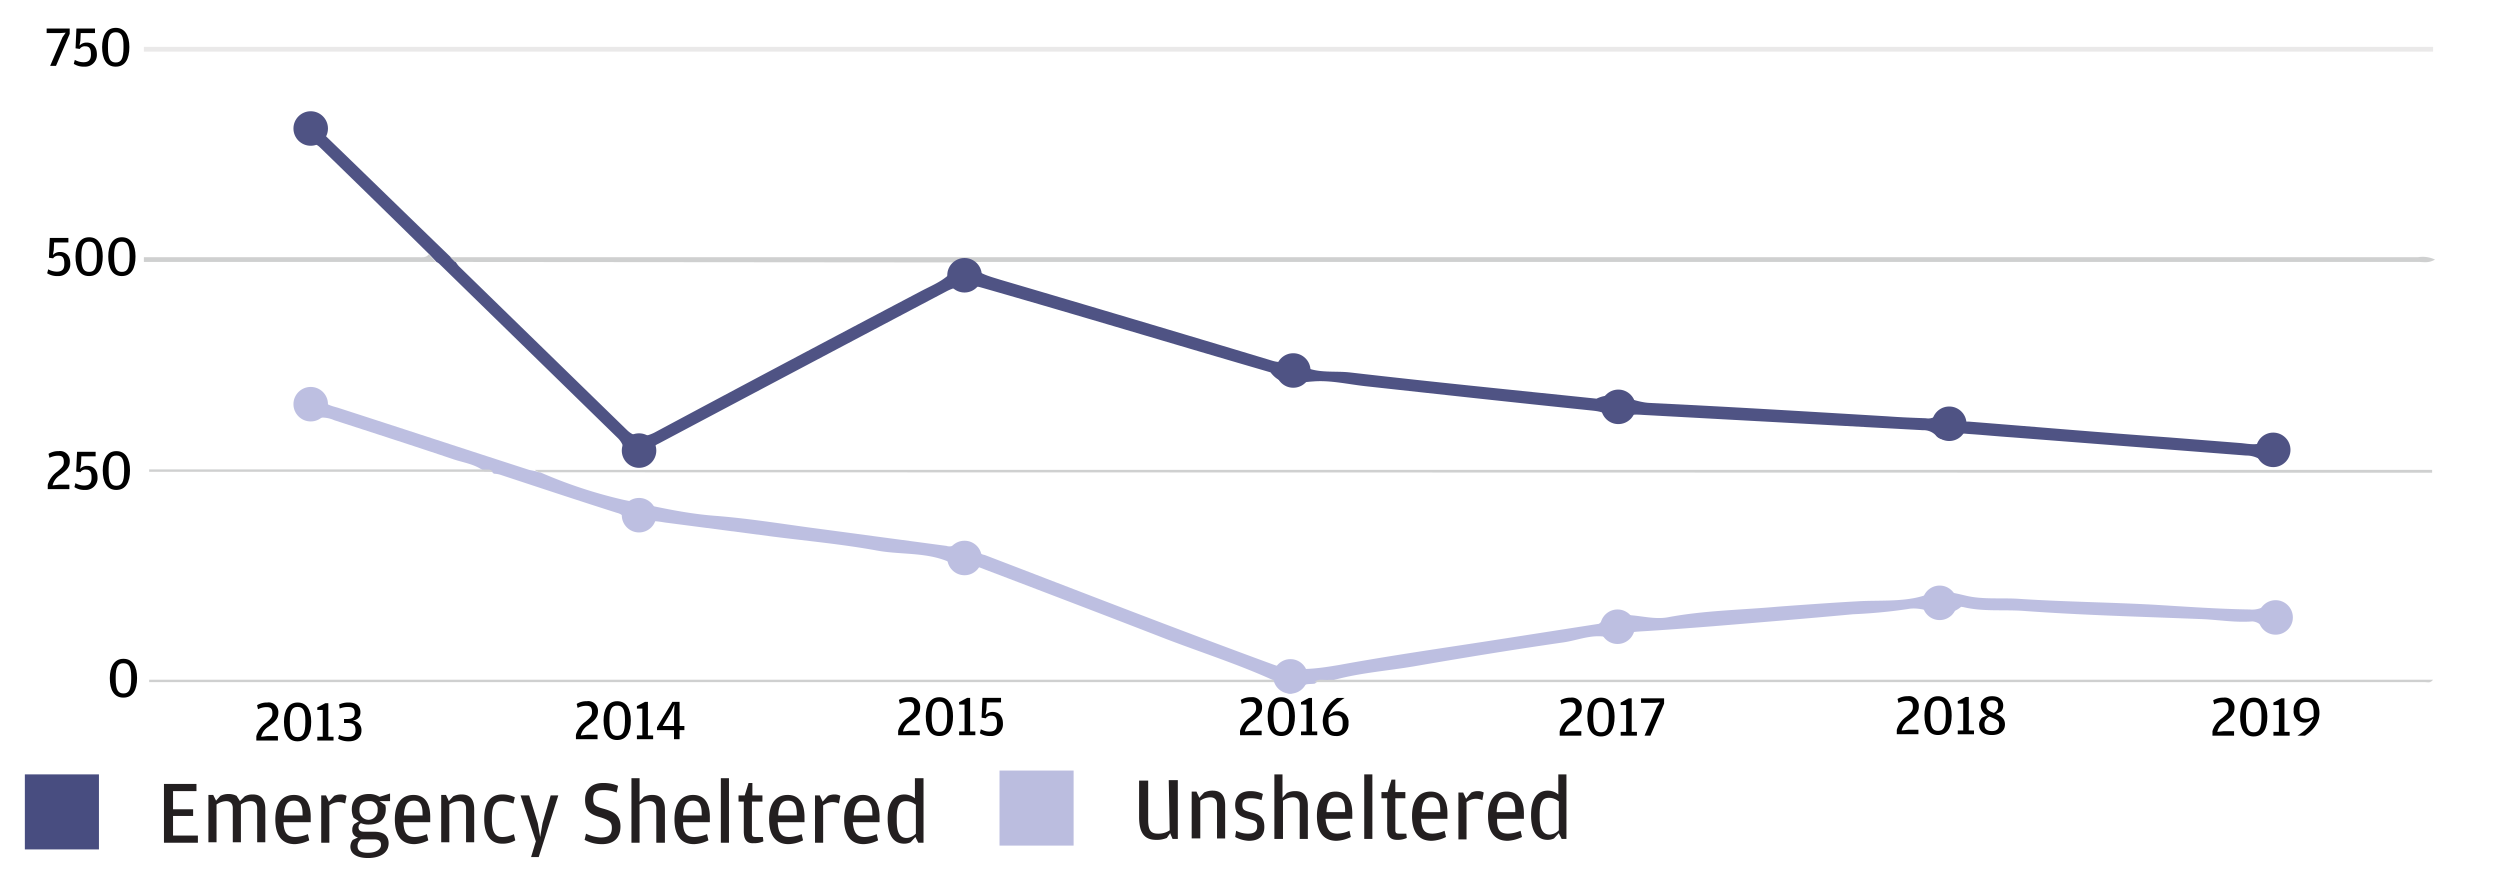 <svg id="aa449e71-ac84-4659-b091-d7fdb1504e9c" data-name="bdc6570f-65ff-4795-9bfc-cc5cb4c1509f" xmlns="http://www.w3.org/2000/svg" width="523" height="185.333" viewBox="0 0 523 185.333">
  <defs>
    <style>
      .f0f73739-01c7-4e92-a8b3-28ede382a0c3 {
        fill: #4f5384;
      }

      .bf4565ab-a06a-4c30-b82f-7879ca49f8e8 {
        fill: #bdbfe1;
      }

      .a4f7c91b-d904-41d1-9dc6-e6e1db61b189 {
        fill: #eae9e9;
      }

      .fd9aaceb-db14-496f-aac6-2c801f180a68 {
        fill: #cfd0d0;
      }

      .e7c65c53-a90b-4cd4-ac35-4360c7120dee {
        fill: #484d80;
      }

      .a6e0e216-46b3-44e3-9153-5ee311b6d54b {
        fill: #231f20;
      }

      .aadf109c-d4f0-4c4d-877d-4c432b089845 {
        fill: #bbbddf;
      }
    </style>
  </defs>
  <path class="f0f73739-01c7-4e92-a8b3-28ede382a0c3" d="M202.8,54.8c1.4,2.4,3.9,2.9,6.4,3.7q28.05,8.25,56.1,16.7c1.3.4,2.6.9,4,.1a1.514,1.514,0,0,1,1.7.2c3.3,2.9,7.5,2,11.3,2.4,17.2,2,34.4,3.7,51.7,5.5,3.9-1.9,7.5.8,11.3.9,16.5.8,33,1.8,49.6,2.8,2.7.2,5.3.3,8,.4a2.815,2.815,0,0,0,2-.4,2.717,2.717,0,0,1,3.9,0c.1.1.2.2.2.3.8.9,1.9.8,2.9.8,13.9,1.1,27.8,2.3,41.8,3.3,5.1.4,10.1.8,15.2,1.2,1.9.2,3.6.6,5.4-.6a2.31,2.31,0,0,1,3.3,1,2.527,2.527,0,0,1-.5,3.5,2.389,2.389,0,0,1-3.4.2l-.1-.1a5.489,5.489,0,0,0-3.7-1.4L421,91.5c-3-.2-6-.5-9-.7-1.5-.1-2.8-.4-4.1.7a2.123,2.123,0,0,1-3-.5,3.541,3.541,0,0,0-2.6-1l-58.6-3.2c-1.5-.1-2.9-.2-4.2.8a1.983,1.983,0,0,1-2.6-.2c-1.3-1.4-3-1.4-4.7-1.6-15.5-1.6-31-3.3-46.5-5-3.7-.4-7.4-1.3-11-1-3.3.2-6.5,1.3-8.9-1.9-20.3-5.9-40.4-12-60.7-17.8a9.988,9.988,0,0,0-7,.8q-30.15,15.9-60.3,31.9a4.139,4.139,0,0,0-2.2,2.3,2.275,2.275,0,0,1-2.7,1.5,2.551,2.551,0,0,1-2.3-2.2,4.588,4.588,0,0,0-1.3-2.7c-12.5-12.2-24.9-24.3-37.4-36.5a2.092,2.092,0,0,0-.6-.4l-1.5-1.6c-7.6-7.5-15.3-15-22.9-22.4a3.168,3.168,0,0,0-2.3-.9,2.79,2.79,0,0,1-2.5-3v-.1a2.476,2.476,0,0,1,2.5-2.5,2.666,2.666,0,0,1,3,2.1v.5a2.504,2.504,0,0,0,.8,1.8c8.7,8.4,17.3,16.8,26,25.2l1,1a5.547,5.547,0,0,0,.6.8l35.1,34.2c1.7,1.7,3.6,1.7,5.8.6Q164.65,75.65,192.5,61c3-1.6,6.3-2.7,7.9-6.1Z"/>
  <path class="bf4565ab-a06a-4c30-b82f-7879ca49f8e8" d="M113,98.8a98.06,98.06,0,0,0,17.6,5.8c6.2,1.3,12.4,2.8,18.9,3.3s12.9,1.5,19.4,2.4l29.1,3.9a2.016,2.016,0,0,0,1.7-.2c1.8-1.1,3.4-1,4.6,1a2.454,2.454,0,0,0,1.7,1.1c20.1,7.7,40.1,15.5,60.3,22.9,4.3,1.6,9.2.9,13.9.1,10.4-1.9,20.8-3.4,31.2-5l23.1-3.6c4.5-3.8,9.7-.4,14.6-1.4,7.5-1.4,15.3-1.5,23-2.2,5.5-.4,11-.8,16.4-1.1,4.8-.3,9.9.2,14.3-1.3,3.3-1.2,5.4-.6,8.4.1,3.7.9,7.7.4,11.5.7,9.3.6,18.6.7,27.8,1.2,6.7.4,13.4.9,20.1,1a5.203,5.203,0,0,0,3.2-.7,2.676,2.676,0,0,1,3.4,4.1,3.041,3.041,0,0,1-4,.1,2.975,2.975,0,0,0-2-1c-3.7.3-7.4-.4-11.1-.5-12.3-.5-24.6-.8-36.8-1.7-4.2-.3-8.5.2-12.6-.8-.2,0-.4-.1-.5,0-3.5,2.9-7.3-.3-11,.4a109.19,109.19,0,0,1-11.5,1.1c-9.7.9-19.5,1.7-29.2,2.5-5.1.4-10.3.8-15.4,1.1-1,.1-2,0-2.7,1a2.004,2.004,0,0,1-2.3.9c-3.8-2-7.5-.1-11.1.4-10.4,1.5-20.8,3.2-31.2,5-5.9,1-11.9,1.4-17.6,3.1-1,.2-2.2-.4-3.1.5-.9.2-1.8-.1-2.7.6-2.5,2.2-3,2-5.1-.6l-.5-.5c-7.4-3.4-15.2-5.9-22.8-8.8-12.6-4.9-25.2-9.7-37.8-14.5-1.3-.5-2.5-1.1-3.9-.5a2.263,2.263,0,0,1-1.8-.1c-5.2-3.3-11.3-2.4-16.9-3.4-7.1-1.3-14.4-2-21.6-2.9l-22.2-2.9c-1.9-.2-3.8-.9-5.7.4a2.244,2.244,0,0,1-3.1-1h0a2.852,2.852,0,0,0-1.9-1.5c-8.2-2.6-16.3-5.3-24.5-8a5.067,5.067,0,0,0-1.3-.2c-.5-.7-1.3-.4-2-.5-1.9-1.5-4.3-1.8-6.4-2.5-8.3-2.8-16.7-5.5-25-8.2a6.31,6.31,0,0,0-4.3-.3c-1.5.6-2.6-.2-3.3-1.7a2.179,2.179,0,0,1,.8-3.1c.1,0,.1-.1.2-.1,1.3-.8,2.8-.9,3.7.5s2.3,1.7,3.7,2.1c13.3,4.3,26.7,8.7,40,13l1.5.3A1.539,1.539,0,0,0,113,98.8Z"/>
  <path class="a4f7c91b-d904-41d1-9dc6-e6e1db61b189" d="M30.1,9.8H509v1H30.1Z"/>
  <path class="fd9aaceb-db14-496f-aac6-2c801f180a68" d="M95.2,54.8l-1-1H505.9a6.025,6.025,0,0,1,3.5.5c-1.3.8-2.4.5-3.4.5H206.6c-1.3,0-2.6,0-3.9.1h-2.6Z"/>
  <path class="fd9aaceb-db14-496f-aac6-2c801f180a68" d="M113,98.8a1.606,1.606,0,0,1-1.1-.5H508.8v.6Z"/>
  <path class="fd9aaceb-db14-496f-aac6-2c801f180a68" d="M266.6,142.2l.5.5H31.2v-.5Z"/>
  <path class="fd9aaceb-db14-496f-aac6-2c801f180a68" d="M275,142.7c.9-.9,2.1-.3,3.1-.5H509c-.6.8-1.2.5-1.7.5H275Z"/>
  <path class="fd9aaceb-db14-496f-aac6-2c801f180a68" d="M89.7,53.2l1.5,1.6H30.1v-1H87.5C88.3,53.8,89.1,54,89.7,53.2Z"/>
  <path class="fd9aaceb-db14-496f-aac6-2c801f180a68" d="M101.1,98.2c.7.1,1.5-.2,2,.5H31.2v-.5Z"/>
  <rect class="e7c65c53-a90b-4cd4-ac35-4360c7120dee" x="5.2" y="162" width="15.5" height="15.7"/>
  <path class="a6e0e216-46b3-44e3-9153-5ee311b6d54b" d="M34.3,164h6.8v1.5H36.2v3.8h4.2v1.4H36.2v4.1h5.2v1.5H34.3Z"/>
  <path class="a6e0e216-46b3-44e3-9153-5ee311b6d54b" d="M51.2,166.6a3.287,3.287,0,0,1,1.7-.4c1.6,0,2.6.9,2.6,3.1v6.9H53.8v-7.1c0-1.1-.5-1.5-1.4-1.5a3.722,3.722,0,0,0-2,.7v7.9H48.7v-7.1c0-1.1-.6-1.5-1.4-1.5a3.722,3.722,0,0,0-2,.7v7.9H43.6v-9.9h1l.6,1.2.9-1a3.812,3.812,0,0,1,3.4,0l.7,1.1Z"/>
  <path class="a6e0e216-46b3-44e3-9153-5ee311b6d54b" d="M61.8,175.1a7.598,7.598,0,0,0,2.6-.6l.3,1.3a7.872,7.872,0,0,1-3,.8c-2.7,0-4.1-1.8-4.1-5.2s1.5-5.1,3.9-5.1,3.5,1.8,3.5,4.6V172H59.3C59.4,174.3,60.1,175.1,61.8,175.1Zm1.5-4.5v-.3c0-2.1-.6-2.8-1.8-2.8s-2,.6-2.1,3.1Z"/>
  <path class="a6e0e216-46b3-44e3-9153-5ee311b6d54b" d="M69.9,166.5a3.194,3.194,0,0,1,1.4-.3,2.375,2.375,0,0,1,1.2.3l-.3,1.6a3.194,3.194,0,0,0-1.4-.3,3.41,3.41,0,0,0-1.9.7v7.8H67.2v-9.9h1l.6,1.3Z"/>
  <path class="a6e0e216-46b3-44e3-9153-5ee311b6d54b" d="M81.6,166v1.6H79.4l1.2.8a2.769,2.769,0,0,1,.1.9c0,2.4-1.7,3.2-3.6,3.2a4.146,4.146,0,0,1-1.6-.3,1.05,1.05,0,0,0-.5.9q0,.9,1.2.9h2.1c1.9,0,3,.8,3,2.4,0,2.1-1.9,3.1-4.3,3.1s-3.7-.9-3.7-2.4a2.389,2.389,0,0,1,.5-1.4l1.1-.5a1.496,1.496,0,0,1-1.2-1.6,1.746,1.746,0,0,1,.4-1.2l1-.6-1.1-.7a3.922,3.922,0,0,1-.4-1.8c0-2.4,1.9-3.2,3.6-3.2a4.282,4.282,0,0,1,2.2.6Zm-6.8,11c0,1,.7,1.4,2.2,1.4,1.8,0,2.7-.8,2.7-1.6v-.1c0-.6-.3-1.1-1.4-1.1H75.5a1.75,1.75,0,0,0-.7,1.4Zm4.2-7.4v-.2a1.594,1.594,0,0,0-1.4-1.8h-.5c-1.3,0-1.9.6-1.9,1.8v.2a1.9,1.9,0,0,0,3.8,0Z"/>
  <path class="a6e0e216-46b3-44e3-9153-5ee311b6d54b" d="M86.8,175.1a6.566,6.566,0,0,0,2.5-.6l.3,1.3a7.396,7.396,0,0,1-2.9.8c-2.7,0-4.1-1.8-4.1-5.2s1.5-5.1,3.9-5.1,3.5,1.8,3.5,4.6V172H84.4C84.5,174.3,85.1,175.1,86.8,175.1Zm1.6-4.5v-.3c0-2.1-.6-2.8-1.8-2.8s-2,.6-2.1,3.1Z"/>
  <path class="a6e0e216-46b3-44e3-9153-5ee311b6d54b" d="M94.8,166.6a3.922,3.922,0,0,1,1.8-.4c1.6,0,2.6.9,2.6,3.1v6.9H97.5v-7.1c0-1.1-.6-1.5-1.4-1.5a3.771,3.771,0,0,0-2.1.7v7.9H92.3v-9.9h1l.6,1.3Z"/>
  <path class="a6e0e216-46b3-44e3-9153-5ee311b6d54b" d="M101.3,171.3c0-3.4,1.3-5.1,3.8-5.1a5.834,5.834,0,0,1,2.6.6l-.3,1.3a8.561,8.561,0,0,0-2.3-.5c-1.4,0-2.2.6-2.2,3.5v.3c0,2.9.8,3.7,2.2,3.7a5.325,5.325,0,0,0,2.4-.6l.3,1.3a5.189,5.189,0,0,1-2.7.7C102.7,176.5,101.3,174.8,101.3,171.3Z"/>
  <path class="a6e0e216-46b3-44e3-9153-5ee311b6d54b" d="M112.1,176l-3.2-9.6h1.8l1.8,5.8.5,2.9.5-2.9,1.7-5.8h1.6l-4.1,12.9h-1.6Z"/>
  <path class="a6e0e216-46b3-44e3-9153-5ee311b6d54b" d="M122.3,175.7l.3-1.3a7.872,7.872,0,0,0,3,.8c1.6,0,2.4-.4,2.4-2,0-1.2-.5-1.6-2.3-2.2-2.2-.6-3.3-1.3-3.3-3.7,0-2.2,1.4-3.5,3.8-3.5a7.79,7.79,0,0,1,3.1.6l-.3,1.4a6.92,6.92,0,0,0-2.8-.5c-1.5,0-2.1.4-2.1,1.8,0,1.3.3,1.6,2.2,2.1,2.1.6,3.5,1.3,3.5,3.7s-1.4,3.7-3.9,3.7A7.683,7.683,0,0,1,122.3,175.7Z"/>
  <path class="a6e0e216-46b3-44e3-9153-5ee311b6d54b" d="M133.8,176.3h-1.7V162.8h1.7v4.9l.9-1a3.922,3.922,0,0,1,1.8-.4c1.6,0,2.6.9,2.6,3.1v6.9h-1.8v-7.2c0-1.1-.6-1.5-1.4-1.5a3.771,3.771,0,0,0-2.1.7Z"/>
  <path class="a6e0e216-46b3-44e3-9153-5ee311b6d54b" d="M145.3,175.1a7.598,7.598,0,0,0,2.6-.6l.3,1.3a7.415,7.415,0,0,1-3,.8c-2.7,0-4.1-1.8-4.1-5.2s1.5-5.1,3.9-5.1,3.5,1.8,3.5,4.6V172h-5.6C142.9,174.3,143.6,175.1,145.3,175.1Zm1.5-4.5v-.3c0-2.1-.6-2.8-1.8-2.8s-2,.6-2.1,3.1Z"/>
  <path class="a6e0e216-46b3-44e3-9153-5ee311b6d54b" d="M150.8,162.8h1.7v13.5h-1.7Z"/>
  <path class="a6e0e216-46b3-44e3-9153-5ee311b6d54b" d="M155.6,173.9v-6.2h-1.1v-1.3h1.3l.8-2.6h.8v2.6h2.1v1.3h-2.2v6.6c0,.7.2.8.9.8h1.4l.1.9a4.477,4.477,0,0,1-2,.4C156.2,176.5,155.6,175.6,155.6,173.9Z"/>
  <path class="a6e0e216-46b3-44e3-9153-5ee311b6d54b" d="M165.1,175.1a7.598,7.598,0,0,0,2.6-.6l.3,1.3a7.415,7.415,0,0,1-3,.8c-2.7,0-4.1-1.8-4.1-5.2s1.5-5.1,3.9-5.1,3.5,1.8,3.5,4.6V172h-5.6C162.8,174.3,163.5,175.1,165.1,175.1Zm1.6-4.5v-.3c0-2.1-.6-2.8-1.8-2.8s-2,.6-2.1,3.1Z"/>
  <path class="a6e0e216-46b3-44e3-9153-5ee311b6d54b" d="M173.2,166.5a3.194,3.194,0,0,1,1.4-.3,2.375,2.375,0,0,1,1.2.3l-.3,1.6a3.194,3.194,0,0,0-1.4-.3,3.41,3.41,0,0,0-1.9.7v7.8h-1.7v-9.9h1l.6,1.3Z"/>
  <path class="a6e0e216-46b3-44e3-9153-5ee311b6d54b" d="M180.9,175.1a6.566,6.566,0,0,0,2.5-.6l.3,1.3a7.415,7.415,0,0,1-3,.8c-2.7,0-4.1-1.8-4.1-5.2s1.5-5.1,3.9-5.1,3.5,1.8,3.5,4.6V172h-5.6C178.6,174.3,179.3,175.1,180.9,175.1Zm1.6-4.5v-.3c0-2.1-.6-2.8-1.8-2.8s-2,.6-2.1,3.1Z"/>
  <path class="a6e0e216-46b3-44e3-9153-5ee311b6d54b" d="M191.5,162.8h1.7v13.5h-1.1l-.6-1.2-1,1.1a3.079,3.079,0,0,1-1.3.3c-2.3,0-3.5-1.8-3.5-5.2,0-3.6,1.5-5.1,3.5-5.1a3.495,3.495,0,0,1,2.2.8v-4.2Zm0,5.5a3.157,3.157,0,0,0-1.9-.7c-1.3,0-2,.7-2,3.4v.7c0,2.6.7,3.6,2.1,3.6a2.842,2.842,0,0,0,1.9-.9v-6.1Z"/>
  <rect class="aadf109c-d4f0-4c4d-877d-4c432b089845" x="209.1" y="161.2" width="15.5" height="15.7"/>
  <path class="a6e0e216-46b3-44e3-9153-5ee311b6d54b" d="M244.5,163.2h1.9v12.3h-1.1l-.5-1.2-.7,1a5.381,5.381,0,0,1-2.2.4c-2.4,0-3.6-1.3-3.6-4.8v-7.6h1.9v8.2c0,2.3.6,2.9,2.1,2.9a4.195,4.195,0,0,0,2.4-.7Z"/>
  <path class="a6e0e216-46b3-44e3-9153-5ee311b6d54b" d="M251.9,165.8a3.922,3.922,0,0,1,1.8-.4c1.6,0,2.6.9,2.6,3.1v6.9h-1.7v-7.1c0-1.1-.6-1.5-1.4-1.5a3.771,3.771,0,0,0-2.1.7v7.9h-1.8v-9.8h1l.6,1.3Z"/>
  <path class="a6e0e216-46b3-44e3-9153-5ee311b6d54b" d="M258.4,175.1l.2-1.3a5.421,5.421,0,0,0,2.5.6c1.2,0,1.9-.4,1.9-1.5,0-1.2-.4-1.2-2.2-1.7-1.4-.4-2.4-1-2.4-2.8,0-2,1.3-2.9,3.2-2.9a5.834,5.834,0,0,1,2.6.6l-.3,1.3a5.867,5.867,0,0,0-2.3-.4c-1.2,0-1.7.3-1.7,1.4s.5,1.2,2,1.6c1.7.4,2.6,1.1,2.6,3s-1.1,2.9-3.3,2.9A6.937,6.937,0,0,1,258.4,175.1Z"/>
  <path class="a6e0e216-46b3-44e3-9153-5ee311b6d54b" d="M268.3,175.5h-1.7V162h1.7v4.9l.9-1a3.922,3.922,0,0,1,1.8-.4c1.6,0,2.6.9,2.6,3.1v6.9h-1.7v-7.2c0-1.1-.6-1.5-1.4-1.5a3.771,3.771,0,0,0-2.1.7v8Z"/>
  <path class="a6e0e216-46b3-44e3-9153-5ee311b6d54b" d="M279.8,174.4a6.566,6.566,0,0,0,2.5-.6l.3,1.3a7.415,7.415,0,0,1-3,.8c-2.7,0-4.1-1.8-4.1-5.2s1.5-5.1,3.9-5.1,3.5,1.8,3.5,4.6v1.1h-5.6C277.5,173.6,278.2,174.4,279.8,174.4Zm1.6-4.5v-.3c0-2.1-.6-2.8-1.8-2.8s-2,.6-2.1,3.1Z"/>
  <path class="a6e0e216-46b3-44e3-9153-5ee311b6d54b" d="M285.4,162h1.7v13.5h-1.7Z"/>
  <path class="a6e0e216-46b3-44e3-9153-5ee311b6d54b" d="M290.2,173.2V167H289v-1.3h1.3l.8-2.6h.8v2.6H294V167h-2.1v6.6c0,.7.2.8.9.8h1.4l.1.9a4.477,4.477,0,0,1-2,.4C290.8,175.7,290.2,174.9,290.2,173.2Z"/>
  <path class="a6e0e216-46b3-44e3-9153-5ee311b6d54b" d="M299.7,174.4a6.566,6.566,0,0,0,2.5-.6l.3,1.3a7.415,7.415,0,0,1-3,.8c-2.7,0-4.1-1.8-4.1-5.2s1.5-5.1,3.9-5.1,3.5,1.8,3.5,4.6v1.1h-5.5C297.4,173.6,298,174.4,299.7,174.4Zm1.6-4.5v-.3c0-2.1-.6-2.8-1.8-2.8s-2,.6-2.1,3.1Z"/>
  <path class="a6e0e216-46b3-44e3-9153-5ee311b6d54b" d="M307.8,165.8a3.194,3.194,0,0,1,1.4-.3,2.375,2.375,0,0,1,1.2.3l-.3,1.6a3.194,3.194,0,0,0-1.4-.3,3.41,3.41,0,0,0-1.9.7v7.8h-1.7v-9.8h1l.6,1.3Z"/>
  <path class="a6e0e216-46b3-44e3-9153-5ee311b6d54b" d="M315.5,174.4a7.598,7.598,0,0,0,2.6-.6l.3,1.3a7.872,7.872,0,0,1-3,.8c-2.7,0-4.1-1.8-4.1-5.2s1.5-5.1,3.9-5.1,3.6,1.8,3.6,4.6v1.1h-5.6C313.1,173.6,313.8,174.4,315.5,174.4Zm1.5-4.5v-.3c0-2.1-.6-2.8-1.8-2.8s-2,.6-2.1,3.1Z"/>
  <path class="a6e0e216-46b3-44e3-9153-5ee311b6d54b" d="M326,162h1.7v13.5h-1l-.6-1.2-1,1.1a3.079,3.079,0,0,1-1.3.3c-2.3,0-3.5-1.8-3.5-5.2,0-3.6,1.5-5.1,3.5-5.1a3.495,3.495,0,0,1,2.2.8Zm0,5.6a3.157,3.157,0,0,0-1.9-.7c-1.3,0-2,.7-2,3.4v.7c0,2.6.8,3.6,2.1,3.6a2.842,2.842,0,0,0,1.9-.9v-6.1Z"/>
  <g>
    <path d="M13.082,7.769l.66-.935-1.14.084H9.76V5.97h4.821V7.085l-2.866,6.692H10.491Z"/>
    <path d="M15.435,13.358l.216-.828a3.844,3.844,0,0,0,1.787.492c1.032,0,1.583-.42,1.583-1.583v-.156c0-1.259-.444-1.595-1.188-1.595a1.227,1.227,0,0,0-1.151.552l-.875-.132.18-4.138H19.873v.947H16.887L16.814,8.501l-.192,1.055a1.955,1.955,0,0,1,1.523-.647c1.151,0,2.123.744,2.123,2.458a2.458,2.458,0,0,1-2.59,2.579A3.883,3.883,0,0,1,15.435,13.358Z"/>
    <path d="M21.363,9.856c0-2.351.912-4.03,2.854-4.03S27.06,7.469,27.06,9.832c0,2.542-.899,4.114-2.866,4.114C22.239,13.946,21.363,12.303,21.363,9.856Zm4.474.12V9.568c0-2.051-.468-2.819-1.631-2.819-1.151,0-1.619.804-1.619,2.867v.396c0,2.303.504,3.059,1.631,3.059S25.837,12.29,25.837,9.976Z"/>
  </g>
  <g>
    <path d="M9.869,57.166l.216-.828a3.844,3.844,0,0,0,1.787.492c1.032,0,1.583-.42,1.583-1.583v-.156c0-1.259-.444-1.595-1.188-1.595a1.227,1.227,0,0,0-1.151.552l-.875-.132.18-4.138h3.886v.947H11.32l-.072,1.583-.192,1.055a1.955,1.955,0,0,1,1.524-.647c1.151,0,2.123.744,2.123,2.458a2.458,2.458,0,0,1-2.59,2.579A3.884,3.884,0,0,1,9.869,57.166Z"/>
    <path d="M15.797,53.664c0-2.351.912-4.03,2.854-4.03s2.842,1.643,2.842,4.006c0,2.542-.899,4.114-2.866,4.114C16.673,57.754,15.797,56.111,15.797,53.664Zm4.474.12v-.408c0-2.051-.468-2.819-1.631-2.819-1.151,0-1.619.804-1.619,2.867V53.82c0,2.303.504,3.059,1.631,3.059S20.271,56.099,20.271,53.784Z"/>
    <path d="M22.649,53.664c0-2.351.912-4.03,2.854-4.03s2.842,1.643,2.842,4.006c0,2.542-.899,4.114-2.866,4.114C23.524,57.754,22.649,56.111,22.649,53.664Zm4.474.12v-.408c0-2.051-.468-2.819-1.631-2.819-1.151,0-1.619.804-1.619,2.867V53.82c0,2.303.504,3.059,1.631,3.059S27.123,56.099,27.123,53.784Z"/>
  </g>
  <g>
    <path d="M9.989,101.428l.072-.265a5.295,5.295,0,0,1,1.955-2.519c.864-.756,1.332-1.163,1.332-1.919V96.582c0-.984-.408-1.248-1.248-1.248a4.066,4.066,0,0,0-1.751.444l-.204-.84a4.039,4.039,0,0,1,2.147-.564,2.026,2.026,0,0,1,2.303,2.171c0,1.319-.899,1.991-1.967,2.818a3.497,3.497,0,0,0-1.583,2.003l-.036.18,1.355-.156h2.147v.936H9.989Z"/>
    <path d="M15.569,101.906l.216-.827a3.849,3.849,0,0,0,1.787.492c1.032,0,1.583-.42,1.583-1.583V99.832c0-1.26-.444-1.596-1.188-1.596a1.226,1.226,0,0,0-1.151.553l-.875-.133.18-4.137h3.886v.947H17.02l-.072,1.583-.192,1.056A1.956,1.956,0,0,1,18.28,97.457c1.151,0,2.123.744,2.123,2.459a2.458,2.458,0,0,1-2.59,2.578A3.877,3.877,0,0,1,15.569,101.906Z"/>
    <path d="M21.497,98.404c0-2.35.912-4.029,2.854-4.029s2.842,1.643,2.842,4.006c0,2.543-.899,4.113-2.866,4.113C22.373,102.494,21.497,100.852,21.497,98.404Zm4.474.121v-.408c0-2.051-.468-2.818-1.631-2.818-1.151,0-1.619.803-1.619,2.866v.396c0,2.303.504,3.059,1.631,3.059S25.971,100.84,25.971,98.525Z"/>
  </g>
  <path d="M22.976,141.852c0-2.35.912-4.029,2.854-4.029s2.842,1.643,2.842,4.006c0,2.542-.899,4.113-2.866,4.113C23.851,145.942,22.976,144.3,22.976,141.852Zm4.474.12v-.407c0-2.052-.468-2.819-1.631-2.819-1.151,0-1.619.804-1.619,2.867v.396c0,2.303.504,3.059,1.631,3.059S27.449,144.287,27.449,141.973Z"/>
  <g>
    <path d="M53.623,154.018l.072-.264a5.295,5.295,0,0,1,1.955-2.518c.864-.756,1.331-1.163,1.331-1.919v-.143c0-.984-.408-1.248-1.248-1.248a4.066,4.066,0,0,0-1.751.444l-.204-.84a4.03,4.03,0,0,1,2.147-.564,2.026,2.026,0,0,1,2.303,2.171c0,1.319-.899,1.99-1.967,2.818a3.494,3.494,0,0,0-1.583,2.003l-.036.18,1.355-.156h2.147v.936H53.623Z"/>
    <path d="M59.407,150.995c0-2.351.912-4.029,2.854-4.029s2.842,1.643,2.842,4.006c0,2.542-.899,4.113-2.866,4.113C60.282,155.085,59.407,153.442,59.407,150.995Zm4.474.12v-.407c0-2.052-.468-2.819-1.631-2.819-1.151,0-1.619.804-1.619,2.867v.396c0,2.303.504,3.059,1.631,3.059S63.88,153.43,63.88,151.115Z"/>
    <path d="M66.379,154.126h1.139v-5.613H66.379v-.516l1.679-.888h.624v7.017h1.091v.791h-3.394Z"/>
    <path d="M70.735,154.533l.204-.791a4.207,4.207,0,0,0,1.823.432c1.103,0,1.607-.396,1.607-1.38V152.65c0-1.043-.528-1.403-1.763-1.403H71.97V150.42h.492c1.295,0,1.739-.36,1.739-1.247v-.097c0-.911-.432-1.175-1.463-1.175a4.701,4.701,0,0,0-1.667.323l-.132-.839a4.544,4.544,0,0,1,1.979-.42c1.727,0,2.482.863,2.482,2.026,0,1.067-.576,1.535-1.619,1.787a1.948,1.948,0,0,1,1.835,2.063c0,1.343-.996,2.242-2.627,2.242A4.279,4.279,0,0,1,70.735,154.533Z"/>
  </g>
  <g>
    <path d="M120.484,153.744l.072-.265a5.299,5.299,0,0,1,1.955-2.519c.864-.755,1.332-1.163,1.332-1.919v-.144c0-.983-.408-1.247-1.248-1.247a4.065,4.065,0,0,0-1.751.443l-.204-.84a4.039,4.039,0,0,1,2.147-.564,2.026,2.026,0,0,1,2.303,2.171c0,1.319-.899,1.991-1.967,2.818a3.498,3.498,0,0,0-1.583,2.003l-.036.18,1.355-.155h2.147v.936h-4.521Z"/>
    <path d="M126.268,150.722c0-2.351.912-4.03,2.854-4.03s2.842,1.644,2.842,4.006c0,2.543-.899,4.114-2.866,4.114C127.144,154.811,126.268,153.168,126.268,150.722Zm4.474.12v-.408c0-2.051-.468-2.818-1.631-2.818-1.151,0-1.619.804-1.619,2.866v.396c0,2.303.504,3.058,1.631,3.058S130.742,153.156,130.742,150.842Z"/>
    <path d="M133.24,153.852h1.139v-5.612H133.24v-.517l1.679-.887h.624v7.016h1.091v.792H133.24Z"/>
    <path d="M141.002,152.748H137.44v-.587l3.214-5.325h1.511v5.037h1.008v.875h-1.008v1.896h-1.163Zm.012-.875v-2.65l.096-1.859-.72,1.583-1.763,2.927Z"/>
  </g>
  <g>
    <path d="M187.892,152.908l.072-.264a5.294,5.294,0,0,1,1.955-2.518c.864-.756,1.331-1.163,1.331-1.919v-.143c0-.984-.408-1.248-1.248-1.248a4.064,4.064,0,0,0-1.751.444l-.204-.84a4.031,4.031,0,0,1,2.147-.564,2.026,2.026,0,0,1,2.303,2.171c0,1.319-.899,1.99-1.967,2.818a3.494,3.494,0,0,0-1.583,2.003l-.036.18,1.355-.156h2.147v.935h-4.521Z"/>
    <path d="M193.675,149.886c0-2.35.912-4.029,2.854-4.029s2.842,1.643,2.842,4.006c0,2.542-.899,4.113-2.866,4.113C194.551,153.976,193.675,152.333,193.675,149.886Zm4.474.12v-.407c0-2.052-.468-2.819-1.631-2.819-1.151,0-1.619.804-1.619,2.867v.396c0,2.303.504,3.059,1.631,3.059S198.149,152.32,198.149,150.006Z"/>
    <path d="M200.648,153.017h1.139v-5.613h-1.139v-.516L202.326,146h.624v7.017h1.091v.791h-3.394Z"/>
    <path d="M204.979,153.388l.216-.827a3.849,3.849,0,0,0,1.787.492c1.032,0,1.583-.42,1.583-1.584v-.155c0-1.26-.444-1.596-1.188-1.596a1.228,1.228,0,0,0-1.151.552l-.875-.132.18-4.138h3.886v.947h-2.986l-.072,1.584-.192,1.055a1.955,1.955,0,0,1,1.523-.647c1.151,0,2.123.744,2.123,2.459a2.458,2.458,0,0,1-2.59,2.578A3.883,3.883,0,0,1,204.979,153.388Z"/>
  </g>
  <g>
    <path d="M259.416,152.91l.072-.264a5.295,5.295,0,0,1,1.955-2.519c.863-.756,1.331-1.163,1.331-1.919v-.144c0-.984-.408-1.248-1.247-1.248a4.066,4.066,0,0,0-1.751.444l-.204-.84a4.03,4.03,0,0,1,2.147-.564,2.026,2.026,0,0,1,2.302,2.171c0,1.319-.899,1.99-1.967,2.818a3.495,3.495,0,0,0-1.583,2.003l-.036.18,1.355-.156h2.147v.936h-4.521Z"/>
    <path d="M265.199,149.888c0-2.351.911-4.029,2.854-4.029s2.842,1.643,2.842,4.006c0,2.542-.899,4.113-2.866,4.113C266.074,153.977,265.199,152.335,265.199,149.888Zm4.474.12v-.407c0-2.052-.468-2.819-1.632-2.819-1.151,0-1.619.804-1.619,2.867v.396c0,2.303.504,3.059,1.632,3.059S269.673,152.322,269.673,150.008Z"/>
    <path d="M272.171,153.019h1.14v-5.613h-1.14V146.89l1.679-.888h.624v7.017h1.092v.791h-3.394Z"/>
    <path d="M278.962,148.94a1.959,1.959,0,0,1,.779-.143,2.237,2.237,0,0,1,2.362,2.494,2.462,2.462,0,0,1-2.674,2.687c-1.619,0-2.711-1.115-2.711-3.214a5.91,5.91,0,0,1,3.011-4.762h1.583c-1.512.935-2.927,2.183-3.299,3.599Zm-1.044,1.379v.504c0,1.619.479,2.303,1.535,2.303.983,0,1.44-.455,1.44-1.655v-.275c0-1.188-.48-1.56-1.476-1.56a2.708,2.708,0,0,0-1.487.48A1.117,1.117,0,0,0,277.918,150.319Z"/>
  </g>
  <g>
    <path d="M326.291,153l.072-.264a5.297,5.297,0,0,1,1.955-2.518c.863-.756,1.332-1.163,1.332-1.919v-.143c0-.984-.408-1.248-1.248-1.248a4.064,4.064,0,0,0-1.751.444l-.204-.84a4.03,4.03,0,0,1,2.147-.564,2.026,2.026,0,0,1,2.303,2.171c0,1.319-.898,1.99-1.967,2.818a3.49,3.49,0,0,0-1.582,2.003l-.037.18,1.355-.156h2.147v.935H326.291Z"/>
    <path d="M332.075,149.977c0-2.35.911-4.029,2.854-4.029s2.842,1.643,2.842,4.006c0,2.542-.898,4.113-2.865,4.113C332.951,154.067,332.075,152.425,332.075,149.977Zm4.474.12V149.69c0-2.052-.468-2.819-1.631-2.819-1.152,0-1.619.804-1.619,2.867v.396c0,2.303.504,3.059,1.631,3.059S336.549,152.412,336.549,150.098Z"/>
    <path d="M339.047,153.108h1.14v-5.613h-1.14V146.98l1.68-.888h.623v7.017h1.092v.791h-3.394Z"/>
    <path d="M346.63,147.891l.659-.935-1.139.084h-2.843v-.947h4.821v1.115l-2.866,6.692h-1.224Z"/>
  </g>
  <g>
    <path d="M396.809,152.701l.071-.265a5.303,5.303,0,0,1,1.955-2.518c.864-.755,1.332-1.163,1.332-1.919v-.143c0-.983-.408-1.247-1.248-1.247a4.067,4.067,0,0,0-1.751.443l-.204-.84a4.042,4.042,0,0,1,2.147-.564,2.026,2.026,0,0,1,2.303,2.171c0,1.319-.9,1.991-1.967,2.818a3.495,3.495,0,0,0-1.583,2.003l-.036.18,1.355-.155H401.33v.936h-4.521Z"/>
    <path d="M402.592,149.679c0-2.351.912-4.03,2.854-4.03s2.843,1.644,2.843,4.006c0,2.543-.9,4.114-2.866,4.114C403.468,153.769,402.592,152.125,402.592,149.679Zm4.474.12v-.408c0-2.051-.468-2.818-1.631-2.818-1.151,0-1.619.804-1.619,2.866v.396c0,2.303.504,3.059,1.631,3.059S407.065,152.113,407.065,149.799Z"/>
    <path d="M409.565,152.809h1.139v-5.612h-1.139V146.68l1.679-.887h.624v7.016h1.091v.792h-3.393Z"/>
    <path d="M414.376,147.651c0-1.127.863-2.003,2.374-2.003,1.596,0,2.315.899,2.315,1.907a1.9,1.9,0,0,1-.42,1.283l-1.067.527c.995.397,1.858.912,1.858,2.184,0,1.307-.995,2.219-2.71,2.219-1.812,0-2.698-.888-2.698-2.159a1.965,1.965,0,0,1,.647-1.487l1.067-.468A2.205,2.205,0,0,1,414.376,147.651Zm.779,3.814v.168c0,.875.527,1.307,1.56,1.307,1.007,0,1.499-.48,1.499-1.295v-.18c0-.744-.552-.948-2.003-1.548A1.673,1.673,0,0,0,415.155,151.466Zm2.854-3.802v-.072c0-.66-.312-1.067-1.26-1.067-.911,0-1.199.455-1.199,1.056v.071c0,.744.432,1.056,1.548,1.487A1.493,1.493,0,0,0,418.01,147.664Z"/>
  </g>
  <g>
    <path d="M462.846,153l.071-.265a5.302,5.302,0,0,1,1.955-2.519c.864-.755,1.332-1.163,1.332-1.919v-.144c0-.983-.408-1.247-1.248-1.247a4.067,4.067,0,0,0-1.751.443l-.204-.84a4.043,4.043,0,0,1,2.147-.563,2.026,2.026,0,0,1,2.303,2.171c0,1.319-.899,1.991-1.967,2.818a3.495,3.495,0,0,0-1.583,2.003l-.036.18,1.355-.155h2.147v.935h-4.521Z"/>
    <path d="M468.629,149.977c0-2.35.912-4.03,2.854-4.03s2.843,1.643,2.843,4.006c0,2.543-.899,4.114-2.866,4.114C469.505,154.067,468.629,152.424,468.629,149.977Zm4.474.12V149.69c0-2.051-.468-2.818-1.631-2.818-1.151,0-1.619.804-1.619,2.866v.396c0,2.303.504,3.059,1.631,3.059S473.103,152.412,473.103,150.098Z"/>
    <path d="M475.602,153.107H476.74v-5.612h-1.139v-.517l1.679-.887h.624v7.016h1.091v.792h-3.393Z"/>
    <path d="M482.968,151.009a2.074,2.074,0,0,1-.768.143,2.256,2.256,0,0,1-2.363-2.518,2.486,2.486,0,0,1,2.675-2.687c1.607,0,2.711,1.056,2.711,3.215,0,2.303-1.655,3.825-3.011,4.737h-1.595c1.547-.96,2.914-2.147,3.298-3.526Zm1.056-1.403v-.504c0-1.643-.468-2.242-1.535-2.242-.984,0-1.44.419-1.44,1.619v.275c0,1.188.468,1.619,1.475,1.619a2.869,2.869,0,0,0,1.487-.468A2.368,2.368,0,0,0,484.023,149.606Z"/>
  </g>
  <circle class="bf4565ab-a06a-4c30-b82f-7879ca49f8e8" cx="476.056" cy="129.167" r="3.611"/>
  <circle class="bf4565ab-a06a-4c30-b82f-7879ca49f8e8" cx="405.778" cy="126.111" r="3.611"/>
  <circle class="bf4565ab-a06a-4c30-b82f-7879ca49f8e8" cx="338.389" cy="131.111" r="3.611"/>
  <circle class="bf4565ab-a06a-4c30-b82f-7879ca49f8e8" cx="269.955" cy="141.501" r="3.611"/>
  <circle class="bf4565ab-a06a-4c30-b82f-7879ca49f8e8" cx="201.778" cy="116.731" r="3.611"/>
  <circle class="bf4565ab-a06a-4c30-b82f-7879ca49f8e8" cx="133.689" cy="107.778" r="3.611"/>
  <circle class="bf4565ab-a06a-4c30-b82f-7879ca49f8e8" cx="65" cy="84.556" r="3.611"/>
  <circle class="f0f73739-01c7-4e92-a8b3-28ede382a0c3" cx="65" cy="26.883" r="3.611"/>
  <circle class="f0f73739-01c7-4e92-a8b3-28ede382a0c3" cx="133.689" cy="94.262" r="3.611"/>
  <circle class="f0f73739-01c7-4e92-a8b3-28ede382a0c3" cx="201.778" cy="57.586" r="3.611"/>
  <circle class="f0f73739-01c7-4e92-a8b3-28ede382a0c3" cx="270.55" cy="77.507" r="3.611"/>
  <circle class="f0f73739-01c7-4e92-a8b3-28ede382a0c3" cx="338.557" cy="85.111" r="3.611"/>
  <circle class="f0f73739-01c7-4e92-a8b3-28ede382a0c3" cx="407.778" cy="88.651" r="3.611"/>
  <circle class="f0f73739-01c7-4e92-a8b3-28ede382a0c3" cx="475.558" cy="94.111" r="3.611"/>
</svg>
